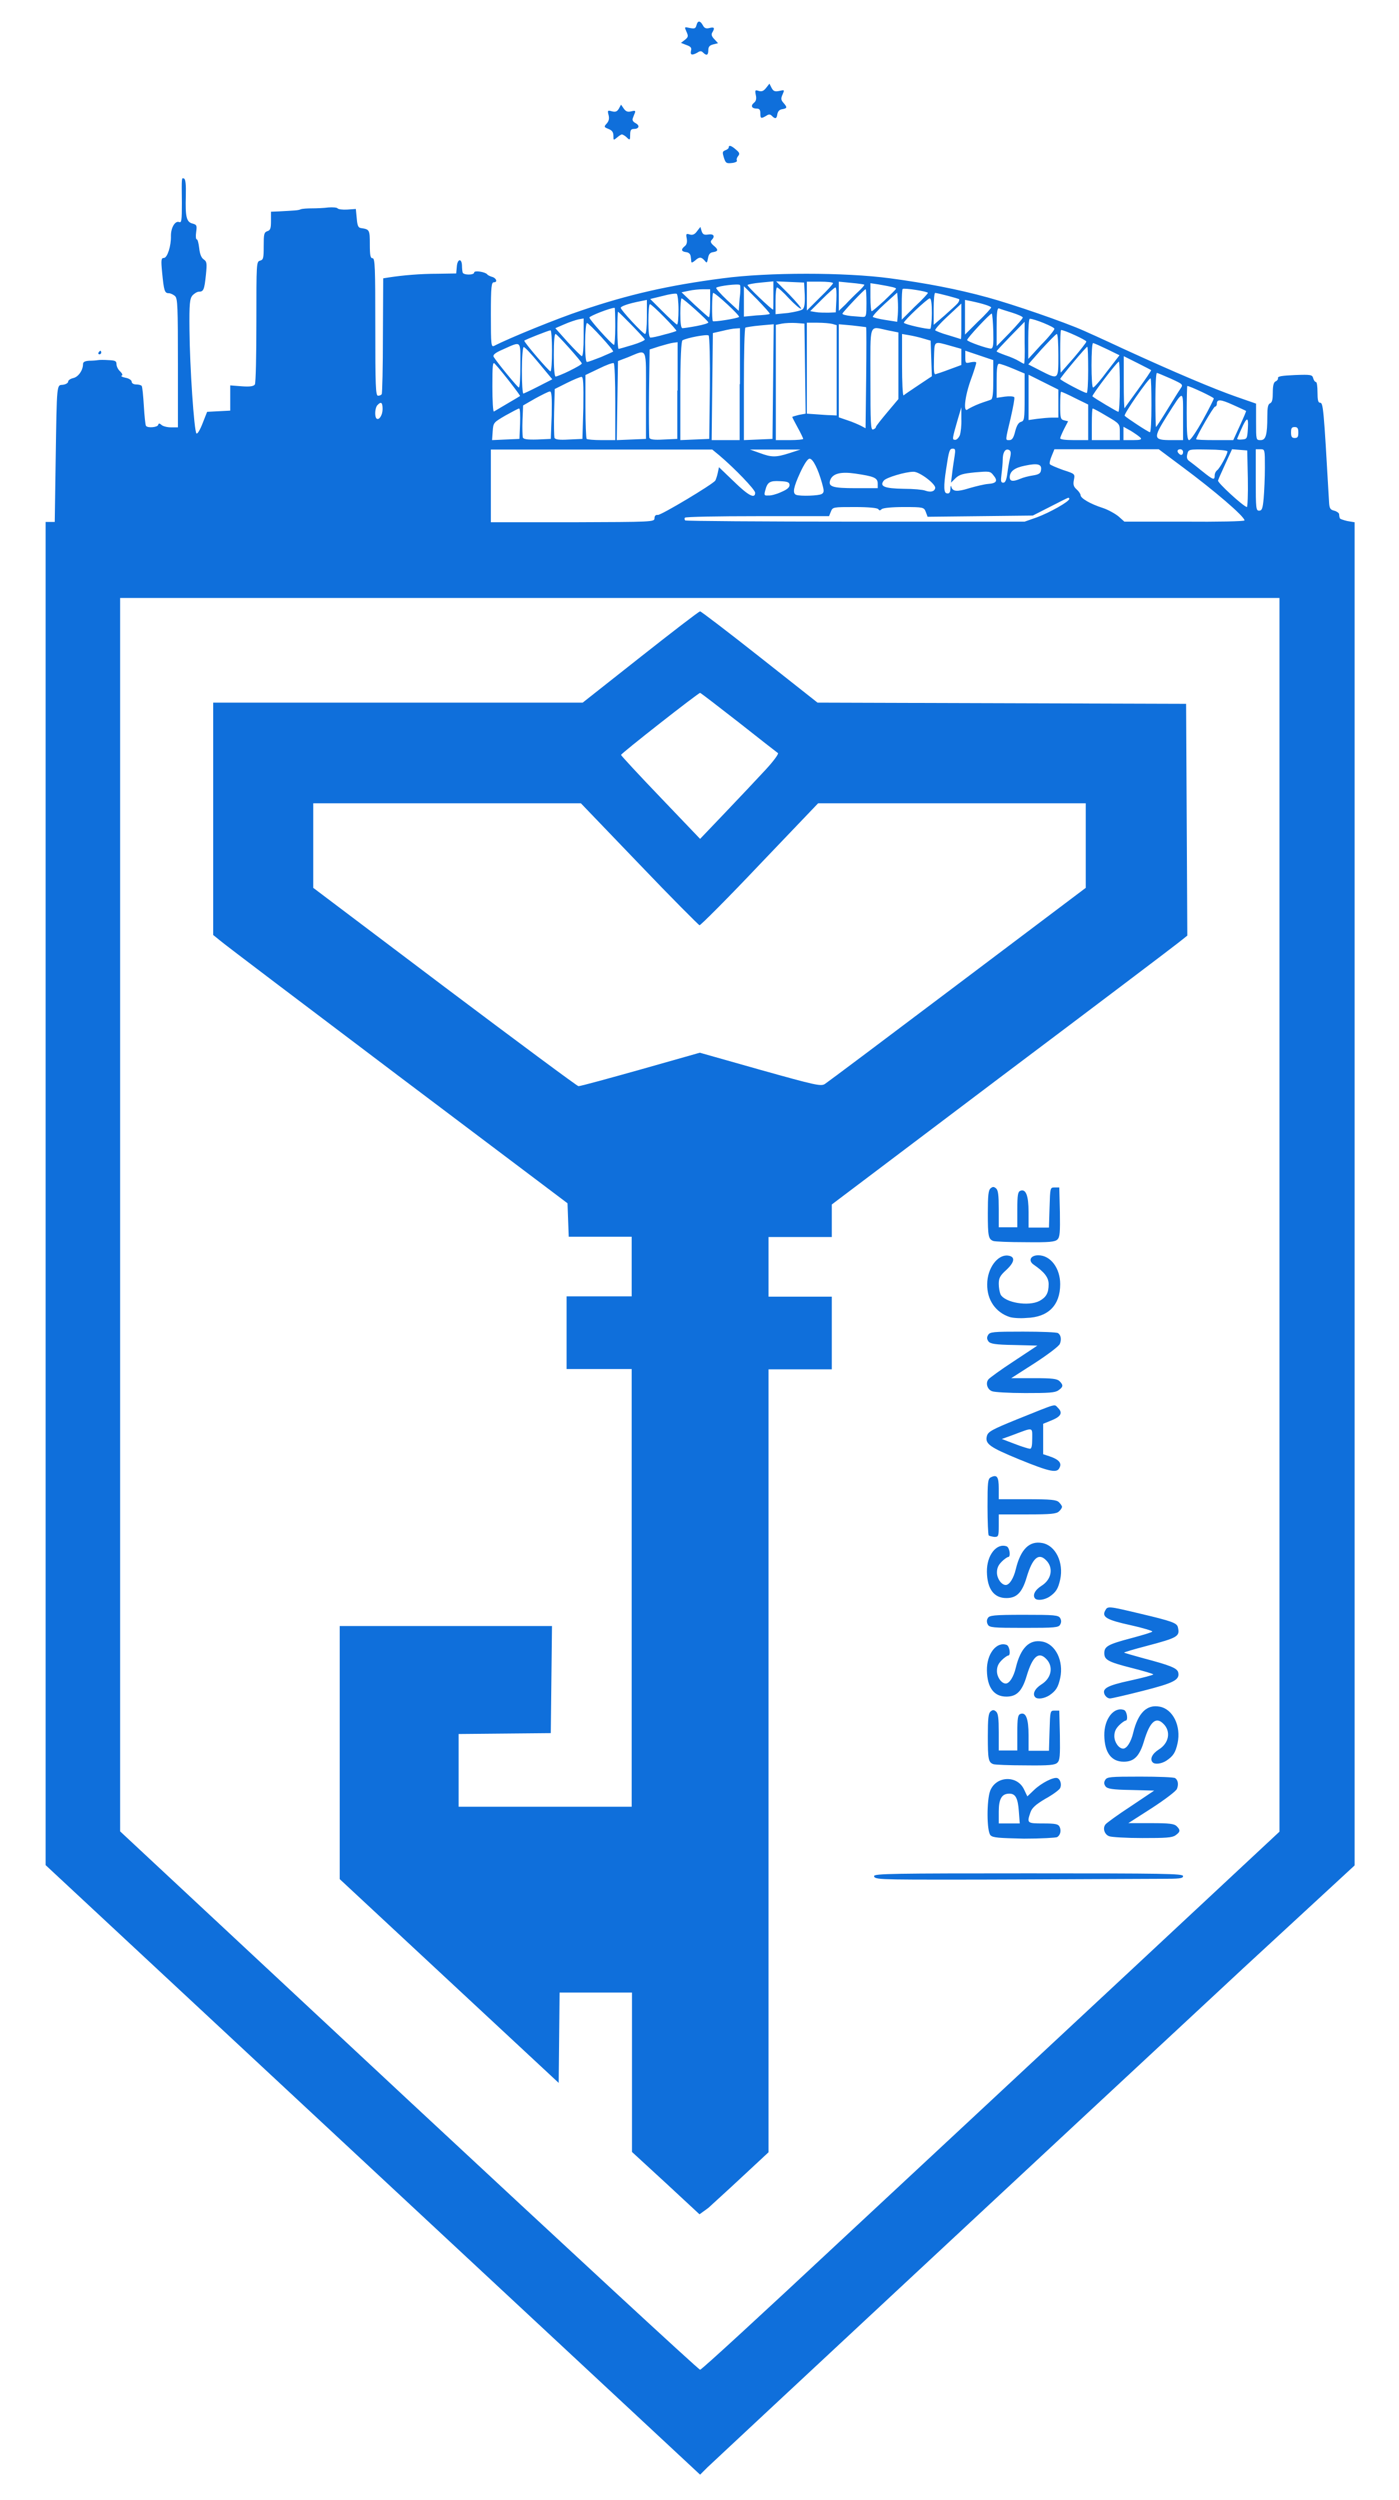 <?xml version="1.0" encoding="utf-8"?>
<!-- Generator: Adobe Illustrator 18.0.0, SVG Export Plug-In . SVG Version: 6.00 Build 0)  -->
<!DOCTYPE svg PUBLIC "-//W3C//DTD SVG 1.1//EN" "http://www.w3.org/Graphics/SVG/1.1/DTD/svg11.dtd">
<svg version="1.1" id="Layer_1" xmlns="http://www.w3.org/2000/svg" xmlns:xlink="http://www.w3.org/1999/xlink" x="0px" y="0px"
	 viewBox="0 0 460 822" enable-background="new 0 0 460 822" xml:space="preserve">
<g>
	<path fill="#0F6FDB" d="M122.6,713.4L15,613.2l0-220.8l0-220.8h3l0.3-20c0.4-26.2,0.3-24.9,2.4-25.1c0.9-0.1,1.7-0.6,1.7-1
		c0-0.5,0.8-1,1.7-1.2c1.7-0.4,3.2-2.6,3.2-4.6c0-0.7,0.6-1,2-1.1c1.1,0,2.4-0.1,2.9-0.2c0.5-0.1,2.1-0.1,3.5,0
		c2.2,0.1,2.6,0.3,2.6,1.3c0,0.7,0.5,1.8,1.2,2.4c0.8,0.8,0.9,1.3,0.5,1.4c-0.4,0.1,0.2,0.5,1.3,0.7c1.1,0.2,2,0.8,2,1.3
		c0,0.5,0.6,0.9,1.5,0.9c0.8,0,1.6,0.2,1.8,0.5c0.2,0.3,0.5,3.2,0.7,6.6c0.2,3.3,0.5,6.3,0.7,6.5c0.5,0.8,3.8,0.5,4-0.3
		c0.2-0.6,0.4-0.6,1.1,0c0.4,0.4,1.8,0.8,3.1,0.8h2.3l0-21.1c0-18.4-0.1-21.2-0.9-22c-0.5-0.5-1.5-1-2.1-1c-1.4,0-1.6-0.8-2.2-6.9
		c-0.4-4.1-0.3-4.7,0.6-4.7c1.1,0,2.4-3.9,2.3-7.3c0-2.7,1.4-5,2.7-4.5c0.8,0.3,0.9-0.5,0.9-6.3c-0.1-8.6-0.1-8.3,0.7-8
		c0.5,0.2,0.7,1.9,0.6,5.7c-0.2,6.9,0.2,8.6,2.2,9.1c1.4,0.4,1.5,0.6,1.2,2.8c-0.2,1.3-0.1,2.4,0.2,2.4c0.3,0,0.6,1.3,0.8,2.9
		c0.2,1.9,0.7,3.2,1.5,3.7c1,0.7,1.1,1.2,0.7,5.1c-0.5,4.9-0.8,5.5-2.3,5.5c-0.6,0-1.5,0.6-2.1,1.2c-0.9,1.1-1.1,2.6-1,11.5
		c0.1,11.7,1.5,33.1,2.3,33.9c0.3,0.3,1.2-1.2,2-3.3l1.5-3.8l3.8-0.2l3.8-0.2v-8.3l3.8,0.3c2.7,0.2,3.9,0,4.3-0.6
		c0.3-0.4,0.5-9.7,0.5-20.6c0-19.3,0-19.8,1.2-20.1c1.1-0.3,1.2-0.8,1.2-4.8c0-3.9,0.1-4.5,1.2-4.9c1-0.3,1.2-0.9,1.2-3.4v-3
		l2.6-0.1c5.3-0.3,6.3-0.3,7.2-0.7c0.5-0.2,2.2-0.3,3.7-0.3c1.5,0,3.9-0.1,5.4-0.3c1.4-0.1,2.8,0,3,0.3c0.2,0.3,1.6,0.5,3.2,0.4
		l2.8-0.2l0.3,3.1c0.2,2.5,0.5,3.1,1.5,3.2c2.7,0.4,2.8,0.6,2.8,5.3c0,3.7,0.2,4.6,0.9,4.6c0.8,0,0.9,2.9,0.9,22.6
		c0,19.3,0.1,22.6,0.9,22.6c0.5,0,1-0.2,1.2-0.5c0.2-0.3,0.4-8.9,0.4-19.3l0.1-18.8l1.9-0.3c4.6-0.7,10.3-1.2,16-1.2l6.1-0.1
		l0.2-2.3c0.2-2.5,1.6-2.8,1.7-0.3c0,0.8,0.1,1.8,0.2,2.2c0.1,1,3.8,1,3.8,0.1c0-0.8,3.7-0.2,4.3,0.6c0.2,0.3,0.9,0.6,1.5,0.8
		c1.4,0.3,2.1,1.8,0.7,1.8c-0.8,0-1,1.3-1,10.7c0,10,0.1,10.7,1.1,10.2c4.8-2.5,20.5-8.9,28.6-11.6c15.6-5.3,28.8-8.3,46.5-10.6
		c15-2,40.1-2,55.1,0c11.8,1.6,21.9,3.5,32.1,6.3c8.4,2.3,25.2,8.1,31.5,10.9c0.7,0.3,6.5,2.9,12.9,5.9
		c17.2,7.9,29.8,13.2,37.2,15.8l6.6,2.3v6c0,6,0,6,1.5,6c1.7,0,2.2-1.7,2.2-7.8c0-2.9,0.2-4,0.9-4.3c0.7-0.3,0.9-1.3,0.9-3.6
		c0-2.3,0.3-3.3,0.9-3.6c0.5-0.2,0.9-0.7,0.8-1.1c-0.1-0.6,1.3-0.8,5.6-1c5.3-0.2,5.7-0.1,6,1.1c0.2,0.7,0.6,1.2,0.9,1.2
		c0.3,0,0.5,1.5,0.5,3.4c0,2.4,0.2,3.4,0.8,3.4c1.1,0,1.2,1.3,3,32.7c0.1,2,0.4,2.5,1.7,2.8c0.8,0.2,1.5,0.7,1.6,1.1
		c0,0.4,0.1,1,0.2,1.3c0,0.3,1.2,0.7,2.5,1l2.4,0.4l0,220.8l0,220.8L409,646.9c-63.7,59.2-173.9,161.9-176.4,164.3l-2.4,2.4
		L122.6,713.4z M275.2,737.8c24.4-22.7,67.1-62.5,94.9-88.4l50.6-47.2l0-202.8l0-202.8H39.5v405.5l95,88.6
		c52.3,48.7,95.3,88.5,95.7,88.4C230.6,779.2,250.9,760.5,275.2,737.8L275.2,737.8z M218.9,717.7l-11.1-10.2l0-26.2l0-26.2H184
		l-0.3,29.7l-36-33.5l-36-33.5v-83.2h69.8l-0.2,17.6l-0.2,17.6l-30.3,0.3v23.9h56.9V450.1h-21.4v-23.9h21.4v-19.6H187l-0.2-5.5
		l-0.2-5.5L131,353.7c-30.6-23.1-56.9-43-58.3-44.2l-2.6-2.1V231l60.7,0l60.8,0l19-15c10.4-8.2,19.2-15,19.6-15
		c0.3,0,9.1,6.7,19.6,15l19,15l60.6,0.2l60.6,0.2l0.2,38.1l0.2,38.1l-2.9,2.3c-1.6,1.3-27.9,21.2-58.5,44.2l-55.5,41.9v10.7h-20.8
		v19.6h20.8v23.9h-20.8l0,128.7l0,128.7l-8.6,8c-4.7,4.4-9.8,9-11.2,10.3L230,728L218.9,717.7L218.9,717.7z M210.7,351.6l19.4-5.5
		l19.8,5.6c18.2,5.1,20,5.5,21.3,4.7c0.8-0.5,20.4-15.2,43.6-32.7l42.2-31.8l0-13.9l0-13.9h-88l-19.2,20.1
		c-10.5,11.1-19.5,20.1-19.8,20c-0.3-0.1-9.3-9.1-19.8-20.1l-19.2-20h-88l0,13.9l0,13.9l43.2,32.6c23.8,17.9,43.6,32.6,44,32.6
		C190.9,357.1,200,354.6,210.7,351.6L210.7,351.6z M251.7,253.1c2.7-2.9,4.4-5.3,4.1-5.5c-0.3-0.2-6.2-4.8-12.9-10.1
		c-6.8-5.3-12.5-9.7-12.7-9.7c-0.6,0-26,19.9-26,20.4c0,0.2,5.8,6.5,13,14l13,13.6l8.4-8.8C243.2,262.2,249.1,255.9,251.7,253.1
		L251.7,253.1z M294.6,617.9c-5.8-0.1-7.2-0.3-7.2-1.1c0-0.8,6.5-0.9,50.8-0.9c44.8,0,50.8,0.1,50.8,0.9c0,0.8-1.2,0.9-7.2,0.9
		c-4,0-23.6,0.1-43.6,0.2C318.2,618,298.5,618,294.6,617.9L294.6,617.9z M325.7,603.4c-1.3-1.3-1.3-11.6-0.1-14.7
		c2-4.9,8.9-5.1,11.1-0.4l1.1,2.3l2.2-2.1c2.4-2.3,6.5-4.4,7.7-3.9c1,0.4,1.5,2.3,0.8,3.4c-0.3,0.5-2.4,2.1-4.8,3.4
		c-3.2,1.9-4.4,3-4.9,4.5c-1.2,3.5-1.1,3.6,4.2,3.6c4,0,5,0.2,5.4,1.1c0.6,1.2,0.3,2.7-0.8,3.4c-0.4,0.2-5.3,0.5-10.9,0.5
		C328.4,604.3,326.5,604.2,325.7,603.4L325.7,603.4z M335,595.5c-0.3-4.3-1.1-5.8-3.1-5.8c-2.5,0-3.5,1.7-3.5,5.9v3.9h6.9L335,595.5
		z M364.7,603.7c-1.6-0.6-2.2-2.7-1.2-3.9c0.4-0.5,4.1-3.2,8.4-6l7.6-5.1l-7.6-0.2c-6.2-0.1-7.8-0.4-8.4-1.2
		c-0.5-0.7-0.6-1.3-0.1-2.1c0.6-1,1.5-1.1,11.5-1.1c6,0,11.2,0.2,11.5,0.5c0.9,0.6,1.2,2,0.6,3.5c-0.2,0.7-3.9,3.5-8.2,6.3l-7.8,5
		l7.5,0c6,0,7.6,0.2,8.4,1c1.3,1.3,1.2,1.9-0.4,3c-1.1,0.8-3.2,0.9-10.9,0.9C370.3,604.3,365.4,604,364.7,603.7L364.7,603.7z
		 M326.6,580c-1.6-0.6-1.8-1.6-1.8-9.1c0-5.9,0.2-7.6,0.9-8.2c0.7-0.6,1.1-0.6,1.8,0c0.7,0.6,0.9,2.2,0.9,6.8v6h6.1v-5.8
		c0-4.9,0.2-5.9,1-6.2c1.8-0.7,2.7,1.5,2.7,7v5.1h6.7l0.2-6.6c0.2-6.6,0.2-6.6,1.7-6.6h1.5l0.2,8.1c0.1,6.7,0,8.2-0.8,9
		c-0.8,0.8-2.6,1-10.6,0.9C331.8,580.4,327.1,580.2,326.6,580L326.6,580z M379,579.4c-1-1-0.2-2.8,2-4.2c3.4-2.1,4.1-6,1.5-8.5
		c-2.4-2.4-4.4-0.7-6.3,5.6c-1.5,5.1-3.3,6.9-6.7,6.9c-4.1,0-6.3-3-6.4-8.6c-0.1-5.5,3.2-9.6,6.5-8.4c1,0.4,1.4,3.5,0.5,3.5
		c-0.3,0-1.3,0.7-2.1,1.5c-1.1,1.1-1.6,2.1-1.6,3.6c0,2,1.5,4.1,2.9,4.1c1.2,0,2.6-2.2,3.3-5.2c1.6-6.6,4.5-9.4,8.7-8.6
		c4.4,0.8,7.1,6.4,5.9,12c-0.7,3.1-1.4,4.2-3.6,5.7C382,579.9,379.7,580.2,379,579.4L379,579.4z M340.4,558c-1-1-0.2-2.8,2-4.2
		c3.4-2.1,4.1-6,1.5-8.5c-2.4-2.4-4.4-0.7-6.3,5.6c-1.5,5.1-3.3,6.9-6.7,6.9c-4.1,0-6.3-3-6.4-8.6c-0.1-5.5,3.2-9.6,6.5-8.4
		c1,0.4,1.4,3.5,0.5,3.5c-0.3,0-1.3,0.7-2.1,1.5c-1.1,1.1-1.6,2.1-1.6,3.6c0,2,1.5,4.1,2.9,4.1c1.2,0,2.6-2.2,3.3-5.2
		c1.6-6.6,4.5-9.4,8.7-8.6c4.4,0.8,7.1,6.4,5.9,12c-0.7,3.1-1.4,4.2-3.6,5.7C343.4,558.4,341.2,558.8,340.4,558L340.4,558z
		 M363.3,557.3c-1.1-2.1,0.5-3.1,8.4-4.8c4.1-0.9,7.5-1.8,7.5-2c0-0.2-3.1-1.1-7-2.1c-7.9-2-9.1-2.7-9.1-4.9c0-2.2,1.2-2.9,8.8-4.9
		c3.7-1,6.8-1.9,7-2.2c0.1-0.2-3.1-1.2-7.2-2.1c-7.8-1.7-9.5-2.7-8.3-4.8c0.8-1.5,0.9-1.5,11.4,1c10.6,2.5,12.2,3.1,12.5,4.5
		c0.7,3,0.1,3.4-10.5,6.2c-3.9,1-7.1,2-7.2,2.1c-0.1,0.1,2.8,0.9,6.4,1.9c8.7,2.3,11,3.2,11.4,4.6c0.6,2.5-1.4,3.5-11.6,6.1
		c-5.5,1.4-10.3,2.5-10.8,2.5C364.3,558.4,363.7,557.9,363.3,557.3L363.3,557.3z M324.8,534.1c-0.4-0.7-0.4-1.5,0-2.1
		c0.5-0.9,1.8-1.1,11.9-1.1c10,0,11.3,0.1,11.9,1.1c0.4,0.7,0.4,1.4,0,2.1c-0.5,1-1.7,1.1-11.9,1.1
		C326.5,535.2,325.3,535.1,324.8,534.1L324.8,534.1z M340.4,525.6c-1-1-0.2-2.8,2-4.2c3.4-2.1,4.1-6,1.5-8.5
		c-2.4-2.4-4.4-0.7-6.3,5.6c-1.5,5.1-3.3,6.9-6.7,6.9c-4.1,0-6.3-3-6.4-8.6c-0.1-5.5,3.2-9.6,6.5-8.4c1,0.4,1.4,3.5,0.5,3.5
		c-0.3,0-1.3,0.7-2.1,1.5c-1.1,1.1-1.6,2.1-1.6,3.6c0,2,1.5,4.1,2.9,4.1c1.2,0,2.6-2.2,3.3-5.2c1.6-6.6,4.5-9.4,8.7-8.6
		c4.4,0.8,7.1,6.4,5.9,12c-0.7,3.1-1.4,4.2-3.6,5.7C343.4,526,341.2,526.3,340.4,525.6L340.4,525.6z M325.1,504.8
		c-0.2-0.2-0.4-4.5-0.4-9.5c0-8,0.1-9.1,1.1-9.6c2-1,2.6-0.2,2.6,3.6v3.6h9.4c7.8,0,9.6,0.2,10.4,1c0.5,0.5,1,1.2,1,1.5
		c0,0.3-0.4,1-1,1.5c-0.8,0.8-2.6,1-10.4,1h-9.4v3.7c0,3.4-0.1,3.7-1.4,3.7C326.2,505.2,325.3,505,325.1,504.8L325.1,504.8z
		 M335.1,479.8c-9.7-4-11.3-5.1-10.6-7.7c0.4-1.4,1.6-2.1,10-5.5c13.7-5.5,12-5,13.4-3.7c1.6,1.6,1,2.8-2.2,4.1l-2.7,1.1v5l0,5
		l2.1,0.7c3,1,4.1,2.2,3.3,3.7C347.6,484.4,345.4,484,335.1,479.8L335.1,479.8z M339.4,473c0-3.9,0.5-3.8-6.4-1.2l-3.6,1.3l4.2,1.6
		c2.3,0.9,4.6,1.6,5,1.6C339.2,476.4,339.4,475.3,339.4,473L339.4,473z M326.2,457.4c-1.6-0.6-2.2-2.7-1.2-3.9
		c0.4-0.5,4.1-3.2,8.4-6l7.7-5.1l-7.7-0.2c-6.2-0.1-7.8-0.4-8.4-1.2c-0.5-0.7-0.6-1.3-0.1-2.1c0.6-1,1.5-1.1,11.5-1.1
		c6,0,11.2,0.2,11.5,0.5c0.9,0.6,1.2,2,0.6,3.5c-0.2,0.7-3.9,3.5-8.2,6.3l-7.8,5h7.5c6,0,7.6,0.2,8.4,1c1.3,1.3,1.2,1.9-0.4,3
		c-1.1,0.8-3.2,0.9-10.9,0.9C331.7,458,326.9,457.7,326.2,457.4L326.2,457.4z M332,433c-4.6-1.5-7.5-5.6-7.4-10.8
		c0-5.2,3.4-9.8,6.8-9.4c2.5,0.3,2.3,2.1-0.5,4.7c-2.1,1.9-2.5,2.7-2.5,4.6c0,1.3,0.3,2.8,0.6,3.5c1.5,2.7,9.2,4,12.8,2.1
		c2.2-1.2,3-2.6,3-5.5c0-2.2-1.4-4-4.9-6.4c-1.9-1.3-1.1-3.1,1.5-3.1c4,0,7.2,4.2,7.2,9.5c0,6.9-3.9,10.9-11.1,11.1
		C335.4,433.5,332.9,433.3,332,433L332,433z M326.6,408c-1.6-0.6-1.8-1.6-1.8-9.1c0-5.9,0.2-7.6,0.9-8.2c0.7-0.6,1.1-0.6,1.8,0
		c0.7,0.6,0.9,2.2,0.9,6.8v6h6.1v-5.8c0-4.9,0.2-5.9,1-6.2c1.8-0.7,2.7,1.5,2.7,7v5.1h6.7l0.2-6.6c0.2-6.6,0.2-6.6,1.7-6.6h1.5
		l0.2,8.1c0.1,6.7,0,8.2-0.8,9c-0.8,0.8-2.6,1-10.6,0.9C331.8,408.4,327.1,408.2,326.6,408L326.6,408z M215.2,170.4
		c0-0.8,0.4-1.2,1.1-1.1c1.1,0.1,18.1-10.1,18.9-11.3c0.2-0.4,0.6-1.5,0.8-2.5l0.4-1.9l4.9,4.7c4.8,4.7,7,5.8,7,3.7
		c0-1-6.7-8-11.8-12.3l-2.3-1.9h-72.8v23.9h26.9C214.5,171.6,215.2,171.6,215.2,170.4L215.2,170.4z M340.9,170.1
		c4.3-1.6,10.7-5.2,10.7-6.1c0-0.3-0.2-0.4-0.5-0.3c-0.3,0.1-2.9,1.4-6,3l-5.5,2.8l-34.6,0.4l-0.6-1.6c-0.6-1.5-0.7-1.6-7.2-1.6
		c-4,0-6.9,0.3-7.3,0.7c-0.5,0.5-0.8,0.5-1.1,0c-0.3-0.4-3.1-0.7-7.7-0.7c-7.2,0-7.3,0-7.9,1.5l-0.6,1.5h-23.5
		c-12.9,0-23.7,0.2-23.9,0.5c-0.2,0.3-0.1,0.7,0.1,0.9c0.2,0.2,25.4,0.4,56,0.4h55.6L340.9,170.1z M409.2,171.1
		c0-1.3-9.9-9.8-20.7-17.8l-7.5-5.6h-34.3l-0.9,2.2c-0.5,1.2-0.8,2.4-0.6,2.7c0.2,0.3,2.1,1.1,4.3,1.9c4,1.3,4,1.3,3.6,3.3
		c-0.3,1.5-0.1,2.2,0.9,3.1c0.7,0.6,1.3,1.5,1.3,1.9c0,1,3.2,2.9,7.3,4.2c1.8,0.6,4.1,1.9,5.2,2.8l1.9,1.7l19.7,0
		C400.3,171.6,409.2,171.4,409.2,171.1L409.2,171.1z M415.5,163.8c0.2-2.3,0.4-6.8,0.4-10.1c0-6,0-6-1.5-6h-1.5v10.1
		c0,9.4,0.1,10.1,1.1,10.1C414.9,167.9,415.2,167.3,415.5,163.8L415.5,163.8z M410.3,157.4l-0.2-9.3l-2.5-0.2l-2.5-0.2l-2.2,4.8
		c-1.2,2.6-2.3,5.1-2.4,5.5c-0.2,0.7,8.4,8.6,9.5,8.7C410.2,166.7,410.4,162.5,410.3,157.4L410.3,157.4z M256.8,161.8
		c1.9-0.8,2.8-1.5,2.8-2.3c0-0.9-0.5-1.2-3.1-1.3c-3.4-0.2-4.2,0.3-4.9,3.1c-0.4,1.5-0.3,1.7,1,1.6
		C253.4,163,255.3,162.5,256.8,161.8L256.8,161.8z M270.2,162.4c0.8-0.5,0.8-1,0.1-3.5c-1.3-4.7-3-8.1-4.1-8.1
		c-0.6,0-1.7,1.6-3.1,4.6c-2.2,4.8-2.6,6.8-1.3,7.3C263.2,163.2,269.3,163,270.2,162.4L270.2,162.4z M312.5,160.7
		c0-0.9,0.2-1.2,0.3-0.7c0.4,1.6,1.8,1.8,5.9,0.5c2.1-0.6,4.9-1.3,6.2-1.4c2.8-0.2,3.3-1,1.7-2.9c-1-1.3-1.4-1.3-6-0.9
		c-4,0.4-5.1,0.7-6.4,1.9l-1.5,1.5l0.4-3.3c0.2-1.8,0.6-4.3,0.8-5.6c0.3-1.9,0.2-2.3-0.6-2.3c-1.1,0-1.3,0.7-2.2,6.7
		c-0.9,5.8-0.8,8,0.3,8C312.1,162.4,312.5,161.8,312.5,160.7L312.5,160.7z M307.5,160.5c0.3-1.3-5.1-5.4-7.1-5.4
		c-2.7,0-9,1.9-9.8,2.9c-1.5,1.9,0.2,2.6,6.5,2.7c3.2,0,6.4,0.3,7.1,0.6C305.9,161.9,307.2,161.7,307.5,160.5L307.5,160.5z
		 M288.6,159c0-1.9-1.2-2.4-7.4-3.3c-4.8-0.7-7.4,0-8.2,2.1c-0.8,2.2,0.7,2.7,8.3,2.7h7.3V159z M331.2,155.8c0.2-1.6,0.6-4,0.9-5.2
		c0.4-1.8,0.3-2.4-0.4-2.7c-1.2-0.5-2,0.9-2,3.3c0,1-0.2,3.2-0.4,4.7c-0.3,2.3-0.2,2.8,0.6,2.8C330.5,158.7,330.9,157.9,331.2,155.8
		L331.2,155.8z M335.5,157.4c0.9-0.4,2.8-0.9,4.2-1.1c1.9-0.3,2.5-0.7,2.6-1.8c0.3-1.9-1.1-2.3-5.3-1.4c-3.5,0.7-5,1.9-5,3.9
		C332.1,158.3,333.1,158.4,335.5,157.4L335.5,157.4z M399.4,156.3c0-0.7,0.4-1.4,0.8-1.7c0.8-0.5,3.4-5.2,3.4-6.2
		c0-0.3-2.9-0.6-6.4-0.6c-6.4-0.1-6.4-0.1-6.8,1.5c-0.3,1.2-0.1,1.8,0.8,2.4c0.7,0.5,2.6,2,4.2,3.3
		C398.9,157.8,399.4,158,399.4,156.3L399.4,156.3z M259.5,149l3.7-1.2l-8.3,0l-8.3,0l3.1,1.1C253.7,150.4,255.1,150.4,259.5,149
		L259.5,149z M389,148.6c0-0.5-0.4-0.9-0.9-0.9c-1,0-1.2,0.7-0.5,1.4C388.3,149.9,389,149.6,389,148.6L389,148.6z M171,139.3
		c0.1-2.8,0-5-0.3-5c-0.3,0-2.3,1.1-4.5,2.3c-3.9,2.3-4,2.3-4.2,5.2l-0.2,2.9l4.5-0.2l4.5-0.2L171,139.3z M181.4,136.5
		c0.1-6,0-7.8-0.6-7.8c-0.4,0-2.6,1.1-4.8,2.3l-4,2.3l-0.2,4.8c-0.1,2.6,0,5.2,0.1,5.7c0.2,0.6,1.4,0.8,4.8,0.7l4.4-0.2L181.4,136.5
		z M191.8,134.1c0.1-8,0-10.2-0.6-10.2c-0.4,0-2.6,0.9-4.8,2l-4,2l-0.2,7.6c-0.1,4.2,0,8,0.1,8.4c0.2,0.6,1.5,0.8,4.8,0.6l4.4-0.2
		L191.8,134.1z M202.3,132.2c0-6.9-0.2-12.6-0.5-12.8c-0.3-0.2-2.5,0.6-4.9,1.8l-4.4,2.1v10.3c0,5.7,0.2,10.5,0.4,10.7
		c0.2,0.2,2.4,0.4,4.9,0.4h4.5V132.2z M212.4,130c0-16.4,0.6-15.2-5.8-12.6l-3.4,1.3l-0.2,13l-0.2,13l4.8-0.2l4.8-0.2V130z
		 M222.8,128.4v-15.9l-1.5,0.2c-0.8,0.1-2.9,0.7-4.6,1.2l-3.1,1l-0.2,14.1c-0.1,7.7,0,14.4,0.1,14.9c0.2,0.6,1.5,0.8,4.8,0.6
		l4.4-0.2V128.4z M233.4,127.6c0.1-9.2-0.1-17-0.4-17.3c-0.5-0.5-7.3,0.8-8.6,1.6c-0.4,0.3-0.7,5.7-0.7,16.6v16.2l9.5-0.4
		L233.4,127.6z M243.3,126.3v-18.4l-1.4,0.1c-0.8,0-2.8,0.4-4.4,0.8l-3.1,0.7l-0.2,17.6l-0.2,17.6h9.2V126.3z M254.2,125.5l0.2-18.9
		l-4.4,0.4c-2.4,0.2-4.6,0.6-4.9,0.7c-0.3,0.2-0.5,8.5-0.5,18.6v18.4l4.7-0.2l4.7-0.2L254.2,125.5z M264.1,144.3
		c0-0.2-0.8-1.9-1.8-3.7c-1-1.8-1.8-3.4-1.8-3.5c0-0.1,1-0.4,2.2-0.7l2.2-0.4l-0.2-14.8l-0.2-14.8l-2.7-0.2c-1.5-0.1-3.6,0-4.7,0.2
		l-2,0.4v37.9h4.6C262.1,144.7,264.1,144.5,264.1,144.3L264.1,144.3z M315.6,143.1c0.3-0.9,0.6-3.3,0.5-5.4l0-3.8l-1.1,3.7
		c-1.9,6.6-2,7-1,7C314.5,144.7,315.2,144,315.6,143.1L315.6,143.1z M333.8,141.8c0.5-1.9,1.1-2.9,1.9-3.1c1.1-0.3,1.2-0.9,1.2-8.1
		v-7.8l-3.8-1.6c-2.1-0.9-4.2-1.6-4.6-1.6c-0.6,0-0.8,1.5-0.8,5.6v5.6l2.7-0.4c1.5-0.2,2.9-0.1,3.1,0.2c0.2,0.3-0.4,3.4-1.2,6.9
		c-1.8,7.6-1.8,7.2-0.4,7.2C332.8,144.7,333.3,143.9,333.8,141.8L333.8,141.8z M357.8,138.9V133l-4.3-2.1c-2.3-1.2-4.4-2.1-4.6-2.1
		c-0.2,0-0.3,2-0.3,4.5c0,4.1,0.1,4.6,1.3,4.9l1.3,0.3l-1.3,2.5c-0.7,1.4-1.3,2.8-1.3,3.1c0,0.4,1.8,0.6,4.6,0.6h4.6V138.9z
		 M368.2,142c0-2.6,0-2.7-4.3-5.2c-2.3-1.4-4.4-2.5-4.6-2.5c-0.2,0-0.3,2.3-0.3,5.2v5.2h9.2V142z M375,143.9
		c-0.4-0.4-1.8-1.4-3.1-2.2l-2.5-1.4v4.4h3.1C375,144.7,375.5,144.5,375,143.9L375,143.9z M389,136.9c0-9,0.3-9-5.4,0
		c-4.5,7.2-4.4,7.8,1.5,7.8h3.9V136.9z M395.5,138.1c2-3.6,3.6-6.8,3.6-7.1c0-0.4-7.9-4.1-8.7-4.1c-0.1,0-0.2,4-0.2,8.9
		c0,7,0.2,8.9,0.8,8.9C391.5,144.7,393.5,141.7,395.5,138.1L395.5,138.1z M407.7,139.9c1.2-2.6,2.1-4.7,2-4.8c-0.1-0.1-2.1-1-4.3-2
		c-4.2-1.9-5.3-1.9-5.3-0.3c0,0.5-0.3,0.9-0.6,0.9c-0.5,0-6.2,9.9-6.2,10.7c0,0.2,2.8,0.3,6.1,0.3l6.1,0L407.7,139.9z M410.3,141.1
		c0.3-4.9-0.4-4.3-3.5,3.1c-0.1,0.3,0.6,0.4,1.5,0.3C410,144.4,410.1,144.2,410.3,141.1L410.3,141.1z M426.9,142.2
		c0-1.4-0.3-1.8-1.2-1.8c-1,0-1.2,0.4-1.2,1.8c0,1.4,0.3,1.8,1.2,1.8C426.7,144,426.9,143.6,426.9,142.2L426.9,142.2z M378.6,133.3
		c0-4.9-0.1-8.9-0.3-8.9c-0.7,0-8.9,11.8-8.5,12.3c0.8,0.8,7.8,5.4,8.3,5.4C378.4,142.2,378.6,138.2,378.6,133.3L378.6,133.3z
		 M288,140.4c0-0.3,1.7-2.4,3.7-4.8l3.7-4.4v-21.9l-3.5-0.7c-6.3-1.3-5.7-3-5.7,16.1c0,14.7,0.1,16.8,0.9,16.5
		C287.6,141,288,140.7,288,140.4L288,140.4z M284.8,107.6c-0.1-0.1-2.2-0.3-4.6-0.6l-4.4-0.4v30.6l2.9,1c1.6,0.5,3.6,1.4,4.4,1.8
		l1.5,0.8l0.2-16.6C284.9,115.2,284.9,107.7,284.8,107.6L284.8,107.6z M383.8,134.7c1.9-3.1,3.9-6.3,4.4-7c0.9-1.3,0.7-1.4-3.2-3.2
		c-2.3-1-4.4-1.9-4.6-1.9c-0.3,0-0.5,4-0.5,8.9c0,4.9,0.1,8.9,0.2,8.9C380.2,140.4,381.9,137.8,383.8,134.7L383.8,134.7z
		 M125.8,134.5c0-2.2-0.5-2.6-1.7-1.3c-0.8,0.8-1,3.7-0.3,4.4C124.6,138.3,125.8,136.5,125.8,134.5L125.8,134.5z M345.9,137.3h2.1
		v-9.2l-9.8-4.9v14.9l2.8-0.4C342.6,137.5,344.8,137.3,345.9,137.3L345.9,137.3z M275.1,121.8v-14.9l-1.4-0.4
		c-0.8-0.2-3-0.4-4.9-0.4l-3.5,0V136l2.9,0.2c1.6,0.1,3.8,0.3,4.9,0.3l2,0.1V121.8z M166.8,132.7c2.2-1.3,4.1-2.4,4.2-2.5
		c0.2-0.1-6.1-8.3-8.3-10.6c-0.7-0.8-0.8,0.5-0.8,7.5c0,4.6,0.2,8.3,0.5,8.2C162.6,135.2,164.6,134,166.8,132.7L166.8,132.7z
		 M322.1,132.7c1.6-0.6,3.3-1.1,3.7-1.3c0.6-0.2,0.8-2,0.8-6.6v-6.4l-9.2-3.1v2.1c0,2.1,0.1,2.1,1.8,1.7c1.1-0.2,1.8-0.2,1.8,0.2
		c0,0.3-0.8,2.9-1.8,5.6c-2,5.5-2.6,11.2-0.9,9.6C318.8,134.2,320.5,133.3,322.1,132.7L322.1,132.7z M368.2,127.2
		c0-4.5-0.1-8.3-0.3-8.3c-0.6,0-9,11.1-8.7,11.4c0.6,0.6,8,5,8.5,5.1C368,135.5,368.2,131.8,368.2,127.2L368.2,127.2z M374.3,127.9
		c2.4-3.3,4.3-6.1,4.2-6.2c-0.1-0.1-2.2-1.2-4.6-2.4l-4.4-2.2v8.7c0,4.8,0.1,8.6,0.3,8.4C369.8,134.1,371.9,131.2,374.3,127.9
		L374.3,127.9z M301.9,126.7l4.5-3l-0.2-5.8L306,112l-2.4-0.7c-1.3-0.4-3.5-0.9-4.7-1.1l-2.3-0.4v10.2c0,5.6,0.2,10.1,0.5,10
		C297.3,129.8,299.5,128.3,301.9,126.7L301.9,126.7z M177.1,127l4.5-2.3l-4.4-5.3c-2.4-2.9-4.6-5.3-5-5.3c-0.3,0-0.6,3.3-0.6,7.7
		c0,4.2,0.2,7.6,0.5,7.6C172.4,129.3,174.6,128.3,177.1,127L177.1,127z M357.8,121.7c0-4.2-0.1-7.7-0.3-7.7
		c-0.4,0-8.9,10.2-8.9,10.6c0,0.4,7.9,4.6,8.7,4.6C357.6,129.3,357.8,125.9,357.8,121.7L357.8,121.7z M171.1,120.1
		c0-8.4,0.5-8-6-5.1c-2.3,1-3.1,1.7-2.8,2.3c1.1,1.8,7.9,10.1,8.3,10.1C170.9,127.5,171.1,124.2,171.1,120.1L171.1,120.1z
		 M364,122.1l4.1-5.3l-4.1-2c-2.3-1.1-4.3-2-4.6-2c-0.3,0-0.5,3.3-0.5,7.3c0,4,0.2,7.3,0.5,7.3C359.7,127.5,361.8,125.1,364,122.1
		L364,122.1z M187.3,121.9c2.2-1.1,4-2.1,4-2.4c0-0.6-7.9-9.4-8.6-9.7c-0.4-0.1-0.6,2.5-0.6,6.9c0,4.2,0.2,7.1,0.6,7.1
		C183,123.8,185.1,123,187.3,121.9L187.3,121.9z M348,116.8c0-3.9-0.2-7-0.5-7c-0.3,0-2.5,2.3-5,5l-4.4,5l3.9,2
		C348.1,124.9,348,125,348,116.8L348,116.8z M312.3,121.4l3.8-1.4v-5.3l-3.2-0.9c-6.1-1.7-5.6-2-5.8,4.1c-0.1,4.2,0,5.4,0.6,5.1
		C308.1,122.9,310.2,122.2,312.3,121.4L312.3,121.4z M353.1,117.6c2.2-2.6,4.1-5,4.1-5.3c0-0.5-7.2-3.8-8.3-3.8
		c-0.2,0-0.3,3.2-0.3,7.1c0,3.9,0.1,7,0.2,6.9C348.9,122.4,350.8,120.2,353.1,117.6L353.1,117.6z M181.5,115.3
		c0-3.7-0.2-6.7-0.5-6.7c-0.5,0-8.2,3-8.6,3.4c-0.3,0.3,8.1,10.1,8.6,10.1C181.3,122,181.5,119,181.5,115.3L181.5,115.3z
		 M336.9,112.7l0-6.9l-4.6,4.7c-2.5,2.6-4.6,4.8-4.6,5c0,0.2,1.3,0.7,2.9,1.3c1.6,0.5,3.6,1.4,4.4,1.9c0.8,0.5,1.6,0.9,1.7,0.9
		C336.9,119.6,337,116.5,336.9,112.7L336.9,112.7z M197.6,117.4c2.1-0.9,3.9-1.7,4-1.8c0.4-0.3-7.9-9.4-8.6-9.4
		c-0.3,0-0.6,2.9-0.6,6.4c0,4,0.2,6.4,0.6,6.4C193.5,119,195.5,118.2,197.6,117.4L197.6,117.4z M346.7,108.1c0-0.6-6.6-3.3-8.1-3.3
		c-0.3,0-0.5,3-0.5,6.6l0,6.6l4.2-4.6C344.8,110.9,346.7,108.5,346.7,108.1L346.7,108.1z M191.9,110.9v-6.2l-1.7,0.3
		c-0.9,0.2-3,0.9-4.6,1.6l-3,1.3l4.1,4.6c2.3,2.5,4.4,4.6,4.6,4.6C191.7,117.1,191.9,114.3,191.9,110.9L191.9,110.9z M208,113.4
		c2.3-0.7,4.1-1.5,4-1.8c-0.2-0.6-8.5-9.1-8.8-9.1c-0.1,0-0.2,2.8-0.2,6.1c0,3.4,0.2,6.1,0.4,6.1C203.6,114.7,205.7,114.1,208,113.4
		L208,113.4z M326.6,108.9c-0.1-3-0.3-5.6-0.5-5.8c-0.3-0.3-8.1,8-8.1,8.7c0,0.5,6.8,2.9,7.9,2.8
		C326.6,114.4,326.7,113.2,326.6,108.9L326.6,108.9z M202.3,107.3c0-3.4-0.1-6.1-0.2-6.1c-1.4,0-8.3,2.7-8.3,3.2
		c0,0.7,7.3,8.8,8.1,9C202.1,113.4,202.3,110.7,202.3,107.3L202.3,107.3z M336.3,104.4c0-0.3-1.6-1-3.5-1.6
		c-1.9-0.6-3.9-1.2-4.3-1.4c-0.6-0.2-0.8,1.2-0.8,6.1l0,6.3l4.3-4.4C334.4,106.9,336.3,104.7,336.3,104.4L336.3,104.4z M316.1,105.7
		v-5.9l-4.5,4.2c-2.5,2.3-4.3,4.4-4.1,4.6c0.2,0.2,2.1,1,4.3,1.6c2.2,0.7,4,1.2,4.1,1.3C316.1,111.6,316.1,108.9,316.1,105.7
		L316.1,105.7z M218.4,110c2.1-0.5,3.9-1.1,4-1.2c0.3-0.3-8-8.8-8.7-8.8c-0.3,0-0.5,2.5-0.5,5.5c0,3.6,0.2,5.5,0.7,5.5
		C214.4,111,216.4,110.6,218.4,110L218.4,110z M212.7,104.2v-5.6l-2,0.4c-4.1,0.8-6.6,1.7-6.6,2.2c0,0.7,7.3,8.6,8,8.6
		C212.5,109.8,212.7,107.3,212.7,104.2L212.7,104.2z M325.9,101.1c0-0.4-2.8-1.3-6.6-2.1l-2-0.4V110l4.3-4.3
		C324,103.5,325.9,101.3,325.9,101.1L325.9,101.1z M306.4,103c0-3.1-0.2-4.9-0.7-4.9c-0.7,0-8.5,7.3-8.5,8c0,0.5,8,2.3,8.7,2
		C306.1,108,306.4,105.7,306.4,103L306.4,103z M229,107.2c2.1-0.4,3.9-0.9,3.9-1.2c0-0.5-8.2-7.9-8.8-7.9c-0.2,0-0.4,2.2-0.4,4.9
		c0,3.2,0.2,4.9,0.7,4.9C224.8,107.9,226.9,107.6,229,107.2L229,107.2z M223.1,101.8c0-2.7-0.3-5-0.6-5.2c-0.3-0.2-2.4,0.1-4.6,0.7
		l-4.1,1l4.2,4.2c2.3,2.3,4.4,4.2,4.6,4.2C222.9,106.7,223.1,104.5,223.1,101.8L223.1,101.8z M314.9,99.7c0.4-0.5,0.6-1.1,0.5-1.3
		c-0.3-0.3-6.9-2-7.9-2.1c-0.3,0-0.5,2.3-0.5,5.2v5.3l3.6-3.1C312.5,102,314.5,100.2,314.9,99.7L314.9,99.7z M243,104.2
		c0.4-0.4-7.7-7.9-8.5-7.9c-0.4,0-0.5,8.8-0.1,9.3C234.8,105.9,242.5,104.7,243,104.2L243,104.2z M295.2,98.7l-0.2-2.5l-4.2,3.8
		c-2.3,2.1-4,4-3.8,4.2c0.2,0.2,2.1,0.7,4.2,1l3.8,0.6l0.2-2.3C295.3,102.2,295.3,100.1,295.2,98.7L295.2,98.7z M305.1,96.3
		c0-0.5-7.9-1.7-8.3-1.3c-0.2,0.2-0.3,2.5-0.3,5.2v4.9l4.3-4.3C303.2,98.6,305.1,96.5,305.1,96.3L305.1,96.3z M233.5,99.7v-4.6
		l-2.3,0c-1.3,0-3.4,0.2-4.7,0.5l-2.4,0.5l4.3,4.1c2.4,2.2,4.5,4.1,4.7,4.1C233.3,104.3,233.5,102.2,233.5,99.7L233.5,99.7z
		 M253.1,103.2c0.2-0.1-1.7-2.2-4.1-4.7l-4.4-4.4v10l4.1-0.4C250.9,103.6,252.9,103.4,253.1,103.2L253.1,103.2z M284.9,99.7
		c0-2.5-0.1-4.6-0.3-4.6c-0.4,0-7.3,7.3-7.6,8c-0.1,0.3,1.1,0.6,2.8,0.8c1.6,0.1,3.4,0.3,4,0.3C284.8,104.2,284.9,103.7,284.9,99.7
		L284.9,99.7z M263.9,101.7c0.6-0.5,0.8-1.8,0.7-4.8l-0.2-4l-4.6-0.2l-4.6-0.2l4.3,4.3c2.3,2.4,4.1,4.5,3.9,4.7
		c-0.2,0.2-2-1.3-3.9-3.3c-1.9-2.1-3.7-3.7-4-3.7c-0.3,0-0.5,2-0.5,4.4v4.4l4.1-0.4C261.2,102.6,263.4,102.1,263.9,101.7
		L263.9,101.7z M275,98.6c0.1-2.3,0-4.1-0.3-4.1c-0.3,0-2.3,1.8-4.4,3.9l-3.9,3.9l1.8,0.3c1,0.2,2.9,0.2,4.2,0.2l2.4-0.1L275,98.6z
		 M243.3,93.7c-0.4-0.5-7.1,0.3-7.8,0.9c-0.2,0.2,1.4,2,3.5,4l3.9,3.6l0.3-4.1C243.5,96,243.5,94,243.3,93.7L243.3,93.7z
		 M290.7,98.9c2-1.9,3.8-3.7,3.9-3.9c0.2-0.4-1.2-0.7-5.8-1.5l-2.6-0.4v4.6c0,2.6,0.2,4.6,0.4,4.6
		C286.8,102.4,288.6,100.8,290.7,98.9L290.7,98.9z M254.3,97.2v-4.7l-4.1,0.4c-2.3,0.2-4.3,0.6-4.4,0.8c-0.3,0.3,7.9,8.1,8.4,8.1
		C254.3,101.8,254.3,99.7,254.3,97.2L254.3,97.2z M273.9,93.1c0-0.3-1.9-0.5-4.3-0.5h-4.3v9.5l4.3-4.3
		C272,95.5,273.9,93.4,273.9,93.1L273.9,93.1z M282.3,95.8c1.2-1.1,2-2.1,1.9-2.2c-0.1-0.1-2-0.4-4.3-0.6l-4.1-0.4v9.6l2.2-2.1
		C279.2,98.8,281.1,96.9,282.3,95.8L282.3,95.8z M32.4,115.9c0.2-0.3,0.5-0.6,0.6-0.6c0.1,0,0.3,0.3,0.3,0.6s-0.3,0.6-0.6,0.6
		C32.4,116.5,32.2,116.2,32.4,115.9L32.4,115.9z M227.3,86.1c0-0.3-0.1-1.1-0.2-1.8c-0.1-0.8-0.6-1.3-1.5-1.4
		c-1.6-0.2-1.8-0.9-0.4-2c0.6-0.5,0.8-1.3,0.6-2.5c-0.3-1.5-0.2-1.7,1-1.3c1,0.3,1.7-0.1,2.4-1.1l1.1-1.4l0.4,1.4
		c0.4,1.1,0.8,1.3,2.2,1.1c1.8-0.3,2.3,0.6,1.1,1.8c-0.5,0.5-0.3,1,0.6,1.8c1.7,1.4,1.6,1.9-0.1,2.2c-1,0.1-1.5,0.7-1.7,2
		c-0.3,1.6-0.4,1.7-1.1,0.8c-1.1-1.3-1.8-1.3-3.2,0C227.9,86.2,227.4,86.5,227.3,86.1L227.3,86.1z M238,51.8c-0.5-1.7-0.5-2,0.5-2.4
		c0.6-0.2,1.1-0.6,1.1-0.9c0-0.9,0.8-0.7,2.4,0.7c1.2,1,1.3,1.4,0.7,2.1c-0.4,0.5-0.6,1.1-0.4,1.5c0.2,0.3-0.6,0.7-1.7,0.8
		C238.8,53.8,238.6,53.6,238,51.8L238,51.8z M201.7,44.7c0-1.2-0.4-1.8-1.6-2.3c-1.5-0.6-1.6-0.7-0.6-1.8c0.7-0.8,0.9-1.6,0.6-2.8
		c-0.4-1.5-0.3-1.6,1.1-1.2c1.2,0.3,1.7,0.1,2.3-0.9l0.7-1.3l0.9,1.3c0.7,1,1.3,1.2,2.5,0.9c1.1-0.3,1.4-0.2,1.2,0.4
		c-0.2,0.4-0.5,1.3-0.7,1.8c-0.3,0.7,0,1.2,0.9,1.7c1.5,0.8,1.1,1.9-0.6,1.9c-0.9,0-1.2,0.4-1.2,1.9c0,1.8-0.1,1.9-1.1,0.9
		c-0.6-0.6-1.4-1-1.6-1c-0.3,0-1,0.5-1.6,1C201.7,46.2,201.7,46.2,201.7,44.7L201.7,44.7z M250,37.2c0-1.1-0.3-1.5-1.2-1.5
		c-1.6,0-2.1-0.9-0.9-1.9c0.7-0.5,0.9-1.4,0.6-2.6c-0.3-1.6-0.2-1.7,1-1.3c1,0.3,1.6,0,2.4-1l1.1-1.4l0.7,1.4c0.6,1.1,1.1,1.3,2.5,1
		c1.8-0.4,1.8-0.4,1.1,1.2c-0.6,1.3-0.5,1.8,0.3,2.7c1.3,1.5,1.3,1.8-0.4,2.1c-0.9,0.1-1.4,0.7-1.6,1.6c-0.2,1.6-0.7,1.7-1.8,0.6
		c-0.6-0.6-1-0.6-1.9,0C250.2,39.1,250,39,250,37.2L250,37.2z M227.2,16.7c0.3-1-0.1-1.4-1.5-1.9l-1.8-0.7l1.3-1
		c1.1-0.9,1.2-1.2,0.5-2.7c-0.7-1.6-0.7-1.6,1.1-1.2c1.6,0.3,1.9,0.2,2.2-0.9c0.4-1.6,1.2-1.6,2.1,0c0.5,1,1.1,1.2,2.2,0.9
		c1.6-0.4,1.8,0,0.9,1.5c-0.4,0.6-0.2,1.3,0.7,2.2l1.2,1.3l-1.6,0.4c-1.2,0.3-1.6,0.8-1.6,1.9c0,1.7-0.6,1.9-1.7,0.8
		c-0.6-0.6-1-0.6-1.9,0C227.5,18.3,226.9,18.1,227.2,16.7L227.2,16.7z M227.2,16.7"/>
</g>
</svg>
